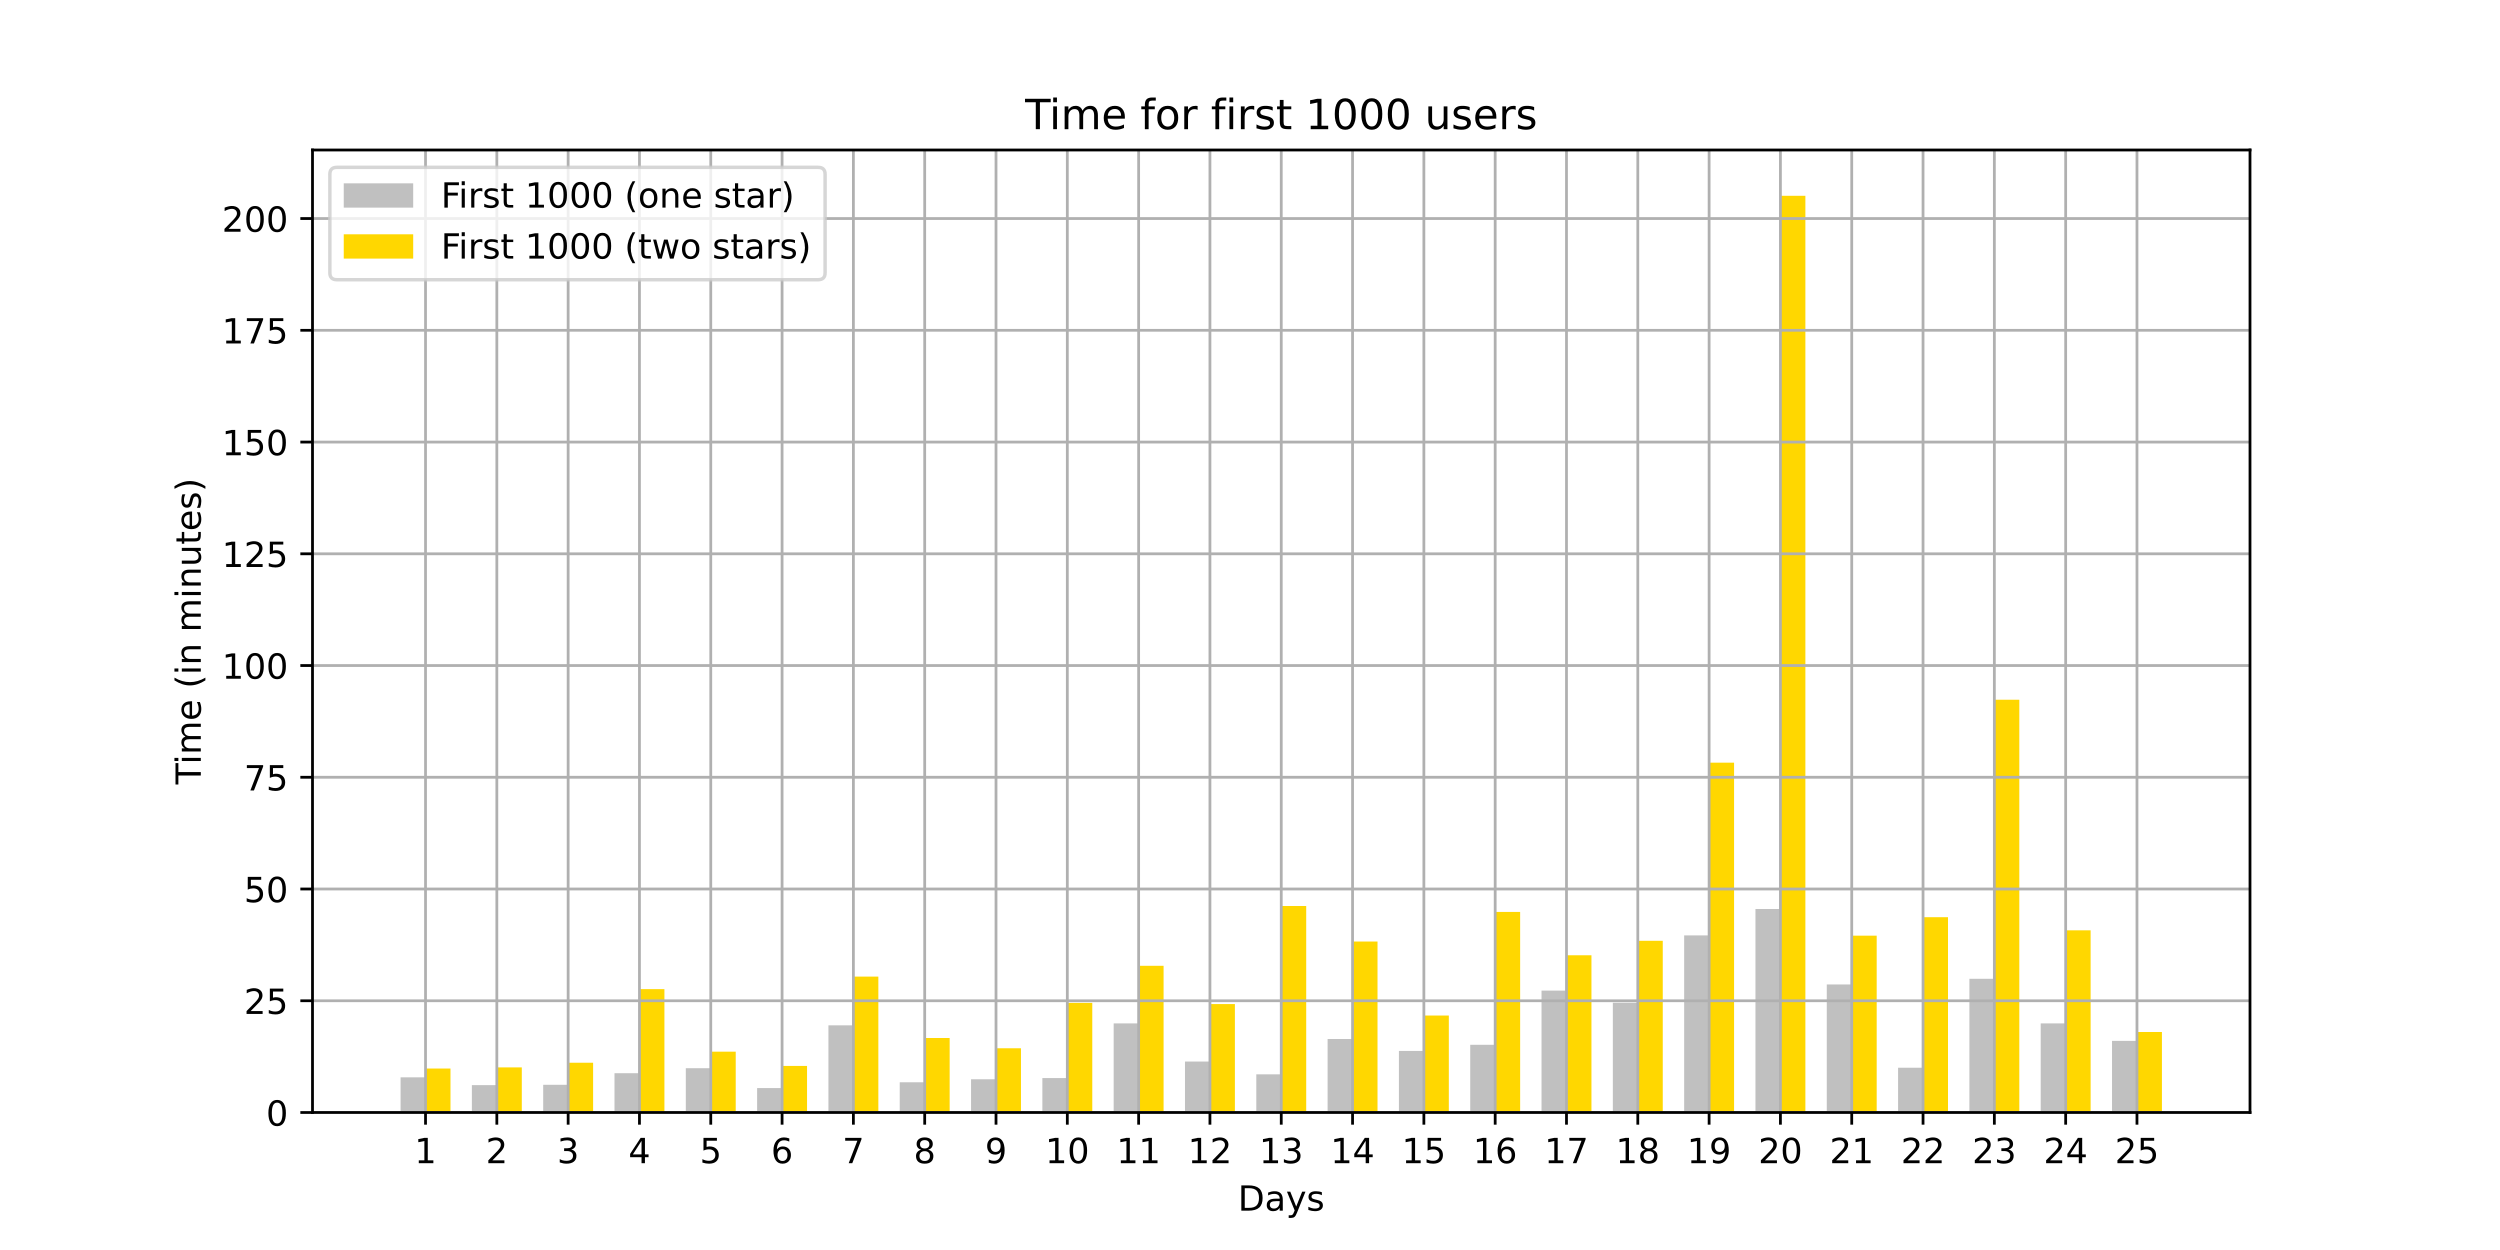<?xml version="1.0" encoding="utf-8" standalone="no"?>
<!DOCTYPE svg PUBLIC "-//W3C//DTD SVG 1.1//EN"
  "http://www.w3.org/Graphics/SVG/1.1/DTD/svg11.dtd">
<!-- Created with matplotlib (https://matplotlib.org/) -->
<svg height="360pt" version="1.1" viewBox="0 0 720 360" width="720pt" xmlns="http://www.w3.org/2000/svg" xmlns:xlink="http://www.w3.org/1999/xlink">
 <defs>
  <style type="text/css">*{stroke-linecap:butt;stroke-linejoin:round;}</style>
 </defs>
 <g id="figure_1">
  <g id="patch_1">
   <path d="M 0 360 
L 720 360 
L 720 0 
L 0 0 
z
" style="fill:#ffffff;"/>
  </g>
  <g id="axes_1">
   <g id="patch_2">
    <path d="M 90 320.4 
L 648 320.4 
L 648 43.2 
L 90 43.2 
z
" style="fill:#ffffff;"/>
   </g>
   <g id="patch_3">
    <path clip-path="url(#p4e5fe29454)" d="M 115.364 320.4 
L 122.552 320.4 
L 122.552 310.273 
L 115.364 310.273 
z
" style="fill:#c0c0c0;"/>
   </g>
   <g id="patch_4">
    <path clip-path="url(#p4e5fe29454)" d="M 135.901 320.4 
L 143.089 320.4 
L 143.089 312.526 
L 135.901 312.526 
z
" style="fill:#c0c0c0;"/>
   </g>
   <g id="patch_5">
    <path clip-path="url(#p4e5fe29454)" d="M 156.438 320.4 
L 163.626 320.4 
L 163.626 312.419 
L 156.438 312.419 
z
" style="fill:#c0c0c0;"/>
   </g>
   <g id="patch_6">
    <path clip-path="url(#p4e5fe29454)" d="M 176.976 320.4 
L 184.164 320.4 
L 184.164 309.072 
L 176.976 309.072 
z
" style="fill:#c0c0c0;"/>
   </g>
   <g id="patch_7">
    <path clip-path="url(#p4e5fe29454)" d="M 197.513 320.4 
L 204.701 320.4 
L 204.701 307.634 
L 197.513 307.634 
z
" style="fill:#c0c0c0;"/>
   </g>
   <g id="patch_8">
    <path clip-path="url(#p4e5fe29454)" d="M 218.05 320.4 
L 225.238 320.4 
L 225.238 313.363 
L 218.05 313.363 
z
" style="fill:#c0c0c0;"/>
   </g>
   <g id="patch_9">
    <path clip-path="url(#p4e5fe29454)" d="M 238.588 320.4 
L 245.776 320.4 
L 245.776 295.298 
L 238.588 295.298 
z
" style="fill:#c0c0c0;"/>
   </g>
   <g id="patch_10">
    <path clip-path="url(#p4e5fe29454)" d="M 259.125 320.4 
L 266.313 320.4 
L 266.313 311.689 
L 259.125 311.689 
z
" style="fill:#c0c0c0;"/>
   </g>
   <g id="patch_11">
    <path clip-path="url(#p4e5fe29454)" d="M 279.662 320.4 
L 286.851 320.4 
L 286.851 310.831 
L 279.662 310.831 
z
" style="fill:#c0c0c0;"/>
   </g>
   <g id="patch_12">
    <path clip-path="url(#p4e5fe29454)" d="M 300.2 320.4 
L 307.388 320.4 
L 307.388 310.488 
L 300.2 310.488 
z
" style="fill:#c0c0c0;"/>
   </g>
   <g id="patch_13">
    <path clip-path="url(#p4e5fe29454)" d="M 320.737 320.4 
L 327.925 320.4 
L 327.925 294.74 
L 320.737 294.74 
z
" style="fill:#c0c0c0;"/>
   </g>
   <g id="patch_14">
    <path clip-path="url(#p4e5fe29454)" d="M 341.275 320.4 
L 348.463 320.4 
L 348.463 305.725 
L 341.275 305.725 
z
" style="fill:#c0c0c0;"/>
   </g>
   <g id="patch_15">
    <path clip-path="url(#p4e5fe29454)" d="M 361.812 320.4 
L 369 320.4 
L 369 309.415 
L 361.812 309.415 
z
" style="fill:#c0c0c0;"/>
   </g>
   <g id="patch_16">
    <path clip-path="url(#p4e5fe29454)" d="M 382.349 320.4 
L 389.537 320.4 
L 389.537 299.224 
L 382.349 299.224 
z
" style="fill:#c0c0c0;"/>
   </g>
   <g id="patch_17">
    <path clip-path="url(#p4e5fe29454)" d="M 402.887 320.4 
L 410.075 320.4 
L 410.075 302.678 
L 402.887 302.678 
z
" style="fill:#c0c0c0;"/>
   </g>
   <g id="patch_18">
    <path clip-path="url(#p4e5fe29454)" d="M 423.424 320.4 
L 430.612 320.4 
L 430.612 300.898 
L 423.424 300.898 
z
" style="fill:#c0c0c0;"/>
   </g>
   <g id="patch_19">
    <path clip-path="url(#p4e5fe29454)" d="M 443.961 320.4 
L 451.149 320.4 
L 451.149 285.3 
L 443.961 285.3 
z
" style="fill:#c0c0c0;"/>
   </g>
   <g id="patch_20">
    <path clip-path="url(#p4e5fe29454)" d="M 464.499 320.4 
L 471.687 320.4 
L 471.687 288.797 
L 464.499 288.797 
z
" style="fill:#c0c0c0;"/>
   </g>
   <g id="patch_21">
    <path clip-path="url(#p4e5fe29454)" d="M 485.036 320.4 
L 492.224 320.4 
L 492.224 269.402 
L 485.036 269.402 
z
" style="fill:#c0c0c0;"/>
   </g>
   <g id="patch_22">
    <path clip-path="url(#p4e5fe29454)" d="M 505.573 320.4 
L 512.762 320.4 
L 512.762 261.786 
L 505.573 261.786 
z
" style="fill:#c0c0c0;"/>
   </g>
   <g id="patch_23">
    <path clip-path="url(#p4e5fe29454)" d="M 526.111 320.4 
L 533.299 320.4 
L 533.299 283.519 
L 526.111 283.519 
z
" style="fill:#c0c0c0;"/>
   </g>
   <g id="patch_24">
    <path clip-path="url(#p4e5fe29454)" d="M 546.648 320.4 
L 553.836 320.4 
L 553.836 307.506 
L 546.648 307.506 
z
" style="fill:#c0c0c0;"/>
   </g>
   <g id="patch_25">
    <path clip-path="url(#p4e5fe29454)" d="M 567.185 320.4 
L 574.374 320.4 
L 574.374 281.889 
L 567.185 281.889 
z
" style="fill:#c0c0c0;"/>
   </g>
   <g id="patch_26">
    <path clip-path="url(#p4e5fe29454)" d="M 587.723 320.4 
L 594.911 320.4 
L 594.911 294.74 
L 587.723 294.74 
z
" style="fill:#c0c0c0;"/>
   </g>
   <g id="patch_27">
    <path clip-path="url(#p4e5fe29454)" d="M 608.26 320.4 
L 615.448 320.4 
L 615.448 299.761 
L 608.26 299.761 
z
" style="fill:#c0c0c0;"/>
   </g>
   <g id="patch_28">
    <path clip-path="url(#p4e5fe29454)" d="M 122.552 320.4 
L 129.74 320.4 
L 129.74 307.742 
L 122.552 307.742 
z
" style="fill:#ffd700;"/>
   </g>
   <g id="patch_29">
    <path clip-path="url(#p4e5fe29454)" d="M 143.089 320.4 
L 150.277 320.4 
L 150.277 307.42 
L 143.089 307.42 
z
" style="fill:#ffd700;"/>
   </g>
   <g id="patch_30">
    <path clip-path="url(#p4e5fe29454)" d="M 163.626 320.4 
L 170.815 320.4 
L 170.815 306.068 
L 163.626 306.068 
z
" style="fill:#ffd700;"/>
   </g>
   <g id="patch_31">
    <path clip-path="url(#p4e5fe29454)" d="M 184.164 320.4 
L 191.352 320.4 
L 191.352 284.871 
L 184.164 284.871 
z
" style="fill:#ffd700;"/>
   </g>
   <g id="patch_32">
    <path clip-path="url(#p4e5fe29454)" d="M 204.701 320.4 
L 211.889 320.4 
L 211.889 302.872 
L 204.701 302.872 
z
" style="fill:#ffd700;"/>
   </g>
   <g id="patch_33">
    <path clip-path="url(#p4e5fe29454)" d="M 225.238 320.4 
L 232.427 320.4 
L 232.427 306.991 
L 225.238 306.991 
z
" style="fill:#ffd700;"/>
   </g>
   <g id="patch_34">
    <path clip-path="url(#p4e5fe29454)" d="M 245.776 320.4 
L 252.964 320.4 
L 252.964 281.267 
L 245.776 281.267 
z
" style="fill:#ffd700;"/>
   </g>
   <g id="patch_35">
    <path clip-path="url(#p4e5fe29454)" d="M 266.313 320.4 
L 273.501 320.4 
L 273.501 298.945 
L 266.313 298.945 
z
" style="fill:#ffd700;"/>
   </g>
   <g id="patch_36">
    <path clip-path="url(#p4e5fe29454)" d="M 286.851 320.4 
L 294.039 320.4 
L 294.039 301.906 
L 286.851 301.906 
z
" style="fill:#ffd700;"/>
   </g>
   <g id="patch_37">
    <path clip-path="url(#p4e5fe29454)" d="M 307.388 320.4 
L 314.576 320.4 
L 314.576 288.819 
L 307.388 288.819 
z
" style="fill:#ffd700;"/>
   </g>
   <g id="patch_38">
    <path clip-path="url(#p4e5fe29454)" d="M 327.925 320.4 
L 335.113 320.4 
L 335.113 278.156 
L 327.925 278.156 
z
" style="fill:#ffd700;"/>
   </g>
   <g id="patch_39">
    <path clip-path="url(#p4e5fe29454)" d="M 348.463 320.4 
L 355.651 320.4 
L 355.651 289.162 
L 348.463 289.162 
z
" style="fill:#ffd700;"/>
   </g>
   <g id="patch_40">
    <path clip-path="url(#p4e5fe29454)" d="M 369 320.4 
L 376.188 320.4 
L 376.188 260.928 
L 369 260.928 
z
" style="fill:#ffd700;"/>
   </g>
   <g id="patch_41">
    <path clip-path="url(#p4e5fe29454)" d="M 389.537 320.4 
L 396.725 320.4 
L 396.725 271.161 
L 389.537 271.161 
z
" style="fill:#ffd700;"/>
   </g>
   <g id="patch_42">
    <path clip-path="url(#p4e5fe29454)" d="M 410.075 320.4 
L 417.263 320.4 
L 417.263 292.466 
L 410.075 292.466 
z
" style="fill:#ffd700;"/>
   </g>
   <g id="patch_43">
    <path clip-path="url(#p4e5fe29454)" d="M 430.612 320.4 
L 437.8 320.4 
L 437.8 262.644 
L 430.612 262.644 
z
" style="fill:#ffd700;"/>
   </g>
   <g id="patch_44">
    <path clip-path="url(#p4e5fe29454)" d="M 451.149 320.4 
L 458.338 320.4 
L 458.338 275.109 
L 451.149 275.109 
z
" style="fill:#ffd700;"/>
   </g>
   <g id="patch_45">
    <path clip-path="url(#p4e5fe29454)" d="M 471.687 320.4 
L 478.875 320.4 
L 478.875 270.947 
L 471.687 270.947 
z
" style="fill:#ffd700;"/>
   </g>
   <g id="patch_46">
    <path clip-path="url(#p4e5fe29454)" d="M 492.224 320.4 
L 499.412 320.4 
L 499.412 219.649 
L 492.224 219.649 
z
" style="fill:#ffd700;"/>
   </g>
   <g id="patch_47">
    <path clip-path="url(#p4e5fe29454)" d="M 512.762 320.4 
L 519.95 320.4 
L 519.95 56.4 
L 512.762 56.4 
z
" style="fill:#ffd700;"/>
   </g>
   <g id="patch_48">
    <path clip-path="url(#p4e5fe29454)" d="M 533.299 320.4 
L 540.487 320.4 
L 540.487 269.467 
L 533.299 269.467 
z
" style="fill:#ffd700;"/>
   </g>
   <g id="patch_49">
    <path clip-path="url(#p4e5fe29454)" d="M 553.836 320.4 
L 561.024 320.4 
L 561.024 264.146 
L 553.836 264.146 
z
" style="fill:#ffd700;"/>
   </g>
   <g id="patch_50">
    <path clip-path="url(#p4e5fe29454)" d="M 574.374 320.4 
L 581.562 320.4 
L 581.562 201.52 
L 574.374 201.52 
z
" style="fill:#ffd700;"/>
   </g>
   <g id="patch_51">
    <path clip-path="url(#p4e5fe29454)" d="M 594.911 320.4 
L 602.099 320.4 
L 602.099 267.943 
L 594.911 267.943 
z
" style="fill:#ffd700;"/>
   </g>
   <g id="patch_52">
    <path clip-path="url(#p4e5fe29454)" d="M 615.448 320.4 
L 622.636 320.4 
L 622.636 297.207 
L 615.448 297.207 
z
" style="fill:#ffd700;"/>
   </g>
   <g id="matplotlib.axis_1">
    <g id="xtick_1">
     <g id="line2d_1">
      <path clip-path="url(#p4e5fe29454)" d="M 122.552 320.4 
L 122.552 43.2 
" style="fill:none;stroke:#b0b0b0;stroke-linecap:square;stroke-width:0.8;"/>
     </g>
     <g id="line2d_2">
      <defs>
       <path d="M 0 0 
L 0 3.5 
" id="m9052bf7163" style="stroke:#000000;stroke-width:0.8;"/>
      </defs>
      <g>
       <use style="stroke:#000000;stroke-width:0.8;" x="122.552" xlink:href="#m9052bf7163" y="320.4"/>
      </g>
     </g>
     <g id="text_1">
      <!-- 1 -->
      <g transform="translate(119.37 334.998)scale(0.1 -0.1)">
       <defs>
        <path d="M 12.406 8.297 
L 28.516 8.297 
L 28.516 63.922 
L 10.984 60.406 
L 10.984 69.391 
L 28.422 72.906 
L 38.281 72.906 
L 38.281 8.297 
L 54.391 8.297 
L 54.391 0 
L 12.406 0 
z
" id="DejaVuSans-49"/>
       </defs>
       <use xlink:href="#DejaVuSans-49"/>
      </g>
     </g>
    </g>
    <g id="xtick_2">
     <g id="line2d_3">
      <path clip-path="url(#p4e5fe29454)" d="M 143.089 320.4 
L 143.089 43.2 
" style="fill:none;stroke:#b0b0b0;stroke-linecap:square;stroke-width:0.8;"/>
     </g>
     <g id="line2d_4">
      <g>
       <use style="stroke:#000000;stroke-width:0.8;" x="143.089" xlink:href="#m9052bf7163" y="320.4"/>
      </g>
     </g>
     <g id="text_2">
      <!-- 2 -->
      <g transform="translate(139.908 334.998)scale(0.1 -0.1)">
       <defs>
        <path d="M 19.188 8.297 
L 53.609 8.297 
L 53.609 0 
L 7.328 0 
L 7.328 8.297 
Q 12.938 14.109 22.625 23.891 
Q 32.328 33.688 34.812 36.531 
Q 39.547 41.844 41.422 45.531 
Q 43.312 49.219 43.312 52.781 
Q 43.312 58.594 39.234 62.25 
Q 35.156 65.922 28.609 65.922 
Q 23.969 65.922 18.812 64.312 
Q 13.672 62.703 7.812 59.422 
L 7.812 69.391 
Q 13.766 71.781 18.938 73 
Q 24.125 74.219 28.422 74.219 
Q 39.75 74.219 46.484 68.547 
Q 53.219 62.891 53.219 53.422 
Q 53.219 48.922 51.531 44.891 
Q 49.859 40.875 45.406 35.406 
Q 44.188 33.984 37.641 27.219 
Q 31.109 20.453 19.188 8.297 
z
" id="DejaVuSans-50"/>
       </defs>
       <use xlink:href="#DejaVuSans-50"/>
      </g>
     </g>
    </g>
    <g id="xtick_3">
     <g id="line2d_5">
      <path clip-path="url(#p4e5fe29454)" d="M 163.626 320.4 
L 163.626 43.2 
" style="fill:none;stroke:#b0b0b0;stroke-linecap:square;stroke-width:0.8;"/>
     </g>
     <g id="line2d_6">
      <g>
       <use style="stroke:#000000;stroke-width:0.8;" x="163.626" xlink:href="#m9052bf7163" y="320.4"/>
      </g>
     </g>
     <g id="text_3">
      <!-- 3 -->
      <g transform="translate(160.445 334.998)scale(0.1 -0.1)">
       <defs>
        <path d="M 40.578 39.312 
Q 47.656 37.797 51.625 33 
Q 55.609 28.219 55.609 21.188 
Q 55.609 10.406 48.188 4.484 
Q 40.766 -1.422 27.094 -1.422 
Q 22.516 -1.422 17.656 -0.516 
Q 12.797 0.391 7.625 2.203 
L 7.625 11.719 
Q 11.719 9.328 16.594 8.109 
Q 21.484 6.891 26.812 6.891 
Q 36.078 6.891 40.938 10.547 
Q 45.797 14.203 45.797 21.188 
Q 45.797 27.641 41.281 31.266 
Q 36.766 34.906 28.719 34.906 
L 20.219 34.906 
L 20.219 43.016 
L 29.109 43.016 
Q 36.375 43.016 40.234 45.922 
Q 44.094 48.828 44.094 54.297 
Q 44.094 59.906 40.109 62.906 
Q 36.141 65.922 28.719 65.922 
Q 24.656 65.922 20.016 65.031 
Q 15.375 64.156 9.812 62.312 
L 9.812 71.094 
Q 15.438 72.656 20.344 73.438 
Q 25.25 74.219 29.594 74.219 
Q 40.828 74.219 47.359 69.109 
Q 53.906 64.016 53.906 55.328 
Q 53.906 49.266 50.438 45.094 
Q 46.969 40.922 40.578 39.312 
z
" id="DejaVuSans-51"/>
       </defs>
       <use xlink:href="#DejaVuSans-51"/>
      </g>
     </g>
    </g>
    <g id="xtick_4">
     <g id="line2d_7">
      <path clip-path="url(#p4e5fe29454)" d="M 184.164 320.4 
L 184.164 43.2 
" style="fill:none;stroke:#b0b0b0;stroke-linecap:square;stroke-width:0.8;"/>
     </g>
     <g id="line2d_8">
      <g>
       <use style="stroke:#000000;stroke-width:0.8;" x="184.164" xlink:href="#m9052bf7163" y="320.4"/>
      </g>
     </g>
     <g id="text_4">
      <!-- 4 -->
      <g transform="translate(180.983 334.998)scale(0.1 -0.1)">
       <defs>
        <path d="M 37.797 64.312 
L 12.891 25.391 
L 37.797 25.391 
z
M 35.203 72.906 
L 47.609 72.906 
L 47.609 25.391 
L 58.016 25.391 
L 58.016 17.188 
L 47.609 17.188 
L 47.609 0 
L 37.797 0 
L 37.797 17.188 
L 4.891 17.188 
L 4.891 26.703 
z
" id="DejaVuSans-52"/>
       </defs>
       <use xlink:href="#DejaVuSans-52"/>
      </g>
     </g>
    </g>
    <g id="xtick_5">
     <g id="line2d_9">
      <path clip-path="url(#p4e5fe29454)" d="M 204.701 320.4 
L 204.701 43.2 
" style="fill:none;stroke:#b0b0b0;stroke-linecap:square;stroke-width:0.8;"/>
     </g>
     <g id="line2d_10">
      <g>
       <use style="stroke:#000000;stroke-width:0.8;" x="204.701" xlink:href="#m9052bf7163" y="320.4"/>
      </g>
     </g>
     <g id="text_5">
      <!-- 5 -->
      <g transform="translate(201.52 334.998)scale(0.1 -0.1)">
       <defs>
        <path d="M 10.797 72.906 
L 49.516 72.906 
L 49.516 64.594 
L 19.828 64.594 
L 19.828 46.734 
Q 21.969 47.469 24.109 47.828 
Q 26.266 48.188 28.422 48.188 
Q 40.625 48.188 47.75 41.5 
Q 54.891 34.812 54.891 23.391 
Q 54.891 11.625 47.562 5.094 
Q 40.234 -1.422 26.906 -1.422 
Q 22.312 -1.422 17.547 -0.641 
Q 12.797 0.141 7.719 1.703 
L 7.719 11.625 
Q 12.109 9.234 16.797 8.062 
Q 21.484 6.891 26.703 6.891 
Q 35.156 6.891 40.078 11.328 
Q 45.016 15.766 45.016 23.391 
Q 45.016 31 40.078 35.438 
Q 35.156 39.891 26.703 39.891 
Q 22.75 39.891 18.812 39.016 
Q 14.891 38.141 10.797 36.281 
z
" id="DejaVuSans-53"/>
       </defs>
       <use xlink:href="#DejaVuSans-53"/>
      </g>
     </g>
    </g>
    <g id="xtick_6">
     <g id="line2d_11">
      <path clip-path="url(#p4e5fe29454)" d="M 225.238 320.4 
L 225.238 43.2 
" style="fill:none;stroke:#b0b0b0;stroke-linecap:square;stroke-width:0.8;"/>
     </g>
     <g id="line2d_12">
      <g>
       <use style="stroke:#000000;stroke-width:0.8;" x="225.238" xlink:href="#m9052bf7163" y="320.4"/>
      </g>
     </g>
     <g id="text_6">
      <!-- 6 -->
      <g transform="translate(222.057 334.998)scale(0.1 -0.1)">
       <defs>
        <path d="M 33.016 40.375 
Q 26.375 40.375 22.484 35.828 
Q 18.609 31.297 18.609 23.391 
Q 18.609 15.531 22.484 10.953 
Q 26.375 6.391 33.016 6.391 
Q 39.656 6.391 43.531 10.953 
Q 47.406 15.531 47.406 23.391 
Q 47.406 31.297 43.531 35.828 
Q 39.656 40.375 33.016 40.375 
z
M 52.594 71.297 
L 52.594 62.312 
Q 48.875 64.062 45.094 64.984 
Q 41.312 65.922 37.594 65.922 
Q 27.828 65.922 22.672 59.328 
Q 17.531 52.734 16.797 39.406 
Q 19.672 43.656 24.016 45.922 
Q 28.375 48.188 33.594 48.188 
Q 44.578 48.188 50.953 41.516 
Q 57.328 34.859 57.328 23.391 
Q 57.328 12.156 50.688 5.359 
Q 44.047 -1.422 33.016 -1.422 
Q 20.359 -1.422 13.672 8.266 
Q 6.984 17.969 6.984 36.375 
Q 6.984 53.656 15.188 63.938 
Q 23.391 74.219 37.203 74.219 
Q 40.922 74.219 44.703 73.484 
Q 48.484 72.75 52.594 71.297 
z
" id="DejaVuSans-54"/>
       </defs>
       <use xlink:href="#DejaVuSans-54"/>
      </g>
     </g>
    </g>
    <g id="xtick_7">
     <g id="line2d_13">
      <path clip-path="url(#p4e5fe29454)" d="M 245.776 320.4 
L 245.776 43.2 
" style="fill:none;stroke:#b0b0b0;stroke-linecap:square;stroke-width:0.8;"/>
     </g>
     <g id="line2d_14">
      <g>
       <use style="stroke:#000000;stroke-width:0.8;" x="245.776" xlink:href="#m9052bf7163" y="320.4"/>
      </g>
     </g>
     <g id="text_7">
      <!-- 7 -->
      <g transform="translate(242.595 334.998)scale(0.1 -0.1)">
       <defs>
        <path d="M 8.203 72.906 
L 55.078 72.906 
L 55.078 68.703 
L 28.609 0 
L 18.312 0 
L 43.219 64.594 
L 8.203 64.594 
z
" id="DejaVuSans-55"/>
       </defs>
       <use xlink:href="#DejaVuSans-55"/>
      </g>
     </g>
    </g>
    <g id="xtick_8">
     <g id="line2d_15">
      <path clip-path="url(#p4e5fe29454)" d="M 266.313 320.4 
L 266.313 43.2 
" style="fill:none;stroke:#b0b0b0;stroke-linecap:square;stroke-width:0.8;"/>
     </g>
     <g id="line2d_16">
      <g>
       <use style="stroke:#000000;stroke-width:0.8;" x="266.313" xlink:href="#m9052bf7163" y="320.4"/>
      </g>
     </g>
     <g id="text_8">
      <!-- 8 -->
      <g transform="translate(263.132 334.998)scale(0.1 -0.1)">
       <defs>
        <path d="M 31.781 34.625 
Q 24.75 34.625 20.719 30.859 
Q 16.703 27.094 16.703 20.516 
Q 16.703 13.922 20.719 10.156 
Q 24.75 6.391 31.781 6.391 
Q 38.812 6.391 42.859 10.172 
Q 46.922 13.969 46.922 20.516 
Q 46.922 27.094 42.891 30.859 
Q 38.875 34.625 31.781 34.625 
z
M 21.922 38.812 
Q 15.578 40.375 12.031 44.719 
Q 8.5 49.078 8.5 55.328 
Q 8.5 64.062 14.719 69.141 
Q 20.953 74.219 31.781 74.219 
Q 42.672 74.219 48.875 69.141 
Q 55.078 64.062 55.078 55.328 
Q 55.078 49.078 51.531 44.719 
Q 48 40.375 41.703 38.812 
Q 48.828 37.156 52.797 32.312 
Q 56.781 27.484 56.781 20.516 
Q 56.781 9.906 50.312 4.234 
Q 43.844 -1.422 31.781 -1.422 
Q 19.734 -1.422 13.25 4.234 
Q 6.781 9.906 6.781 20.516 
Q 6.781 27.484 10.781 32.312 
Q 14.797 37.156 21.922 38.812 
z
M 18.312 54.391 
Q 18.312 48.734 21.844 45.562 
Q 25.391 42.391 31.781 42.391 
Q 38.141 42.391 41.719 45.562 
Q 45.312 48.734 45.312 54.391 
Q 45.312 60.062 41.719 63.234 
Q 38.141 66.406 31.781 66.406 
Q 25.391 66.406 21.844 63.234 
Q 18.312 60.062 18.312 54.391 
z
" id="DejaVuSans-56"/>
       </defs>
       <use xlink:href="#DejaVuSans-56"/>
      </g>
     </g>
    </g>
    <g id="xtick_9">
     <g id="line2d_17">
      <path clip-path="url(#p4e5fe29454)" d="M 286.851 320.4 
L 286.851 43.2 
" style="fill:none;stroke:#b0b0b0;stroke-linecap:square;stroke-width:0.8;"/>
     </g>
     <g id="line2d_18">
      <g>
       <use style="stroke:#000000;stroke-width:0.8;" x="286.851" xlink:href="#m9052bf7163" y="320.4"/>
      </g>
     </g>
     <g id="text_9">
      <!-- 9 -->
      <g transform="translate(283.669 334.998)scale(0.1 -0.1)">
       <defs>
        <path d="M 10.984 1.516 
L 10.984 10.5 
Q 14.703 8.734 18.5 7.812 
Q 22.312 6.891 25.984 6.891 
Q 35.75 6.891 40.891 13.453 
Q 46.047 20.016 46.781 33.406 
Q 43.953 29.203 39.594 26.953 
Q 35.25 24.703 29.984 24.703 
Q 19.047 24.703 12.672 31.312 
Q 6.297 37.938 6.297 49.422 
Q 6.297 60.641 12.938 67.422 
Q 19.578 74.219 30.609 74.219 
Q 43.266 74.219 49.922 64.516 
Q 56.594 54.828 56.594 36.375 
Q 56.594 19.141 48.406 8.859 
Q 40.234 -1.422 26.422 -1.422 
Q 22.703 -1.422 18.891 -0.688 
Q 15.094 0.047 10.984 1.516 
z
M 30.609 32.422 
Q 37.25 32.422 41.125 36.953 
Q 45.016 41.5 45.016 49.422 
Q 45.016 57.281 41.125 61.844 
Q 37.25 66.406 30.609 66.406 
Q 23.969 66.406 20.094 61.844 
Q 16.219 57.281 16.219 49.422 
Q 16.219 41.5 20.094 36.953 
Q 23.969 32.422 30.609 32.422 
z
" id="DejaVuSans-57"/>
       </defs>
       <use xlink:href="#DejaVuSans-57"/>
      </g>
     </g>
    </g>
    <g id="xtick_10">
     <g id="line2d_19">
      <path clip-path="url(#p4e5fe29454)" d="M 307.388 320.4 
L 307.388 43.2 
" style="fill:none;stroke:#b0b0b0;stroke-linecap:square;stroke-width:0.8;"/>
     </g>
     <g id="line2d_20">
      <g>
       <use style="stroke:#000000;stroke-width:0.8;" x="307.388" xlink:href="#m9052bf7163" y="320.4"/>
      </g>
     </g>
     <g id="text_10">
      <!-- 10 -->
      <g transform="translate(301.025 334.998)scale(0.1 -0.1)">
       <defs>
        <path d="M 31.781 66.406 
Q 24.172 66.406 20.328 58.906 
Q 16.5 51.422 16.5 36.375 
Q 16.5 21.391 20.328 13.891 
Q 24.172 6.391 31.781 6.391 
Q 39.453 6.391 43.281 13.891 
Q 47.125 21.391 47.125 36.375 
Q 47.125 51.422 43.281 58.906 
Q 39.453 66.406 31.781 66.406 
z
M 31.781 74.219 
Q 44.047 74.219 50.516 64.516 
Q 56.984 54.828 56.984 36.375 
Q 56.984 17.969 50.516 8.266 
Q 44.047 -1.422 31.781 -1.422 
Q 19.531 -1.422 13.062 8.266 
Q 6.594 17.969 6.594 36.375 
Q 6.594 54.828 13.062 64.516 
Q 19.531 74.219 31.781 74.219 
z
" id="DejaVuSans-48"/>
       </defs>
       <use xlink:href="#DejaVuSans-49"/>
       <use x="63.623" xlink:href="#DejaVuSans-48"/>
      </g>
     </g>
    </g>
    <g id="xtick_11">
     <g id="line2d_21">
      <path clip-path="url(#p4e5fe29454)" d="M 327.925 320.4 
L 327.925 43.2 
" style="fill:none;stroke:#b0b0b0;stroke-linecap:square;stroke-width:0.8;"/>
     </g>
     <g id="line2d_22">
      <g>
       <use style="stroke:#000000;stroke-width:0.8;" x="327.925" xlink:href="#m9052bf7163" y="320.4"/>
      </g>
     </g>
     <g id="text_11">
      <!-- 11 -->
      <g transform="translate(321.563 334.998)scale(0.1 -0.1)">
       <use xlink:href="#DejaVuSans-49"/>
       <use x="63.623" xlink:href="#DejaVuSans-49"/>
      </g>
     </g>
    </g>
    <g id="xtick_12">
     <g id="line2d_23">
      <path clip-path="url(#p4e5fe29454)" d="M 348.463 320.4 
L 348.463 43.2 
" style="fill:none;stroke:#b0b0b0;stroke-linecap:square;stroke-width:0.8;"/>
     </g>
     <g id="line2d_24">
      <g>
       <use style="stroke:#000000;stroke-width:0.8;" x="348.463" xlink:href="#m9052bf7163" y="320.4"/>
      </g>
     </g>
     <g id="text_12">
      <!-- 12 -->
      <g transform="translate(342.1 334.998)scale(0.1 -0.1)">
       <use xlink:href="#DejaVuSans-49"/>
       <use x="63.623" xlink:href="#DejaVuSans-50"/>
      </g>
     </g>
    </g>
    <g id="xtick_13">
     <g id="line2d_25">
      <path clip-path="url(#p4e5fe29454)" d="M 369 320.4 
L 369 43.2 
" style="fill:none;stroke:#b0b0b0;stroke-linecap:square;stroke-width:0.8;"/>
     </g>
     <g id="line2d_26">
      <g>
       <use style="stroke:#000000;stroke-width:0.8;" x="369" xlink:href="#m9052bf7163" y="320.4"/>
      </g>
     </g>
     <g id="text_13">
      <!-- 13 -->
      <g transform="translate(362.637 334.998)scale(0.1 -0.1)">
       <use xlink:href="#DejaVuSans-49"/>
       <use x="63.623" xlink:href="#DejaVuSans-51"/>
      </g>
     </g>
    </g>
    <g id="xtick_14">
     <g id="line2d_27">
      <path clip-path="url(#p4e5fe29454)" d="M 389.537 320.4 
L 389.537 43.2 
" style="fill:none;stroke:#b0b0b0;stroke-linecap:square;stroke-width:0.8;"/>
     </g>
     <g id="line2d_28">
      <g>
       <use style="stroke:#000000;stroke-width:0.8;" x="389.537" xlink:href="#m9052bf7163" y="320.4"/>
      </g>
     </g>
     <g id="text_14">
      <!-- 14 -->
      <g transform="translate(383.175 334.998)scale(0.1 -0.1)">
       <use xlink:href="#DejaVuSans-49"/>
       <use x="63.623" xlink:href="#DejaVuSans-52"/>
      </g>
     </g>
    </g>
    <g id="xtick_15">
     <g id="line2d_29">
      <path clip-path="url(#p4e5fe29454)" d="M 410.075 320.4 
L 410.075 43.2 
" style="fill:none;stroke:#b0b0b0;stroke-linecap:square;stroke-width:0.8;"/>
     </g>
     <g id="line2d_30">
      <g>
       <use style="stroke:#000000;stroke-width:0.8;" x="410.075" xlink:href="#m9052bf7163" y="320.4"/>
      </g>
     </g>
     <g id="text_15">
      <!-- 15 -->
      <g transform="translate(403.712 334.998)scale(0.1 -0.1)">
       <use xlink:href="#DejaVuSans-49"/>
       <use x="63.623" xlink:href="#DejaVuSans-53"/>
      </g>
     </g>
    </g>
    <g id="xtick_16">
     <g id="line2d_31">
      <path clip-path="url(#p4e5fe29454)" d="M 430.612 320.4 
L 430.612 43.2 
" style="fill:none;stroke:#b0b0b0;stroke-linecap:square;stroke-width:0.8;"/>
     </g>
     <g id="line2d_32">
      <g>
       <use style="stroke:#000000;stroke-width:0.8;" x="430.612" xlink:href="#m9052bf7163" y="320.4"/>
      </g>
     </g>
     <g id="text_16">
      <!-- 16 -->
      <g transform="translate(424.25 334.998)scale(0.1 -0.1)">
       <use xlink:href="#DejaVuSans-49"/>
       <use x="63.623" xlink:href="#DejaVuSans-54"/>
      </g>
     </g>
    </g>
    <g id="xtick_17">
     <g id="line2d_33">
      <path clip-path="url(#p4e5fe29454)" d="M 451.149 320.4 
L 451.149 43.2 
" style="fill:none;stroke:#b0b0b0;stroke-linecap:square;stroke-width:0.8;"/>
     </g>
     <g id="line2d_34">
      <g>
       <use style="stroke:#000000;stroke-width:0.8;" x="451.149" xlink:href="#m9052bf7163" y="320.4"/>
      </g>
     </g>
     <g id="text_17">
      <!-- 17 -->
      <g transform="translate(444.787 334.998)scale(0.1 -0.1)">
       <use xlink:href="#DejaVuSans-49"/>
       <use x="63.623" xlink:href="#DejaVuSans-55"/>
      </g>
     </g>
    </g>
    <g id="xtick_18">
     <g id="line2d_35">
      <path clip-path="url(#p4e5fe29454)" d="M 471.687 320.4 
L 471.687 43.2 
" style="fill:none;stroke:#b0b0b0;stroke-linecap:square;stroke-width:0.8;"/>
     </g>
     <g id="line2d_36">
      <g>
       <use style="stroke:#000000;stroke-width:0.8;" x="471.687" xlink:href="#m9052bf7163" y="320.4"/>
      </g>
     </g>
     <g id="text_18">
      <!-- 18 -->
      <g transform="translate(465.324 334.998)scale(0.1 -0.1)">
       <use xlink:href="#DejaVuSans-49"/>
       <use x="63.623" xlink:href="#DejaVuSans-56"/>
      </g>
     </g>
    </g>
    <g id="xtick_19">
     <g id="line2d_37">
      <path clip-path="url(#p4e5fe29454)" d="M 492.224 320.4 
L 492.224 43.2 
" style="fill:none;stroke:#b0b0b0;stroke-linecap:square;stroke-width:0.8;"/>
     </g>
     <g id="line2d_38">
      <g>
       <use style="stroke:#000000;stroke-width:0.8;" x="492.224" xlink:href="#m9052bf7163" y="320.4"/>
      </g>
     </g>
     <g id="text_19">
      <!-- 19 -->
      <g transform="translate(485.862 334.998)scale(0.1 -0.1)">
       <use xlink:href="#DejaVuSans-49"/>
       <use x="63.623" xlink:href="#DejaVuSans-57"/>
      </g>
     </g>
    </g>
    <g id="xtick_20">
     <g id="line2d_39">
      <path clip-path="url(#p4e5fe29454)" d="M 512.762 320.4 
L 512.762 43.2 
" style="fill:none;stroke:#b0b0b0;stroke-linecap:square;stroke-width:0.8;"/>
     </g>
     <g id="line2d_40">
      <g>
       <use style="stroke:#000000;stroke-width:0.8;" x="512.762" xlink:href="#m9052bf7163" y="320.4"/>
      </g>
     </g>
     <g id="text_20">
      <!-- 20 -->
      <g transform="translate(506.399 334.998)scale(0.1 -0.1)">
       <use xlink:href="#DejaVuSans-50"/>
       <use x="63.623" xlink:href="#DejaVuSans-48"/>
      </g>
     </g>
    </g>
    <g id="xtick_21">
     <g id="line2d_41">
      <path clip-path="url(#p4e5fe29454)" d="M 533.299 320.4 
L 533.299 43.2 
" style="fill:none;stroke:#b0b0b0;stroke-linecap:square;stroke-width:0.8;"/>
     </g>
     <g id="line2d_42">
      <g>
       <use style="stroke:#000000;stroke-width:0.8;" x="533.299" xlink:href="#m9052bf7163" y="320.4"/>
      </g>
     </g>
     <g id="text_21">
      <!-- 21 -->
      <g transform="translate(526.936 334.998)scale(0.1 -0.1)">
       <use xlink:href="#DejaVuSans-50"/>
       <use x="63.623" xlink:href="#DejaVuSans-49"/>
      </g>
     </g>
    </g>
    <g id="xtick_22">
     <g id="line2d_43">
      <path clip-path="url(#p4e5fe29454)" d="M 553.836 320.4 
L 553.836 43.2 
" style="fill:none;stroke:#b0b0b0;stroke-linecap:square;stroke-width:0.8;"/>
     </g>
     <g id="line2d_44">
      <g>
       <use style="stroke:#000000;stroke-width:0.8;" x="553.836" xlink:href="#m9052bf7163" y="320.4"/>
      </g>
     </g>
     <g id="text_22">
      <!-- 22 -->
      <g transform="translate(547.474 334.998)scale(0.1 -0.1)">
       <use xlink:href="#DejaVuSans-50"/>
       <use x="63.623" xlink:href="#DejaVuSans-50"/>
      </g>
     </g>
    </g>
    <g id="xtick_23">
     <g id="line2d_45">
      <path clip-path="url(#p4e5fe29454)" d="M 574.374 320.4 
L 574.374 43.2 
" style="fill:none;stroke:#b0b0b0;stroke-linecap:square;stroke-width:0.8;"/>
     </g>
     <g id="line2d_46">
      <g>
       <use style="stroke:#000000;stroke-width:0.8;" x="574.374" xlink:href="#m9052bf7163" y="320.4"/>
      </g>
     </g>
     <g id="text_23">
      <!-- 23 -->
      <g transform="translate(568.011 334.998)scale(0.1 -0.1)">
       <use xlink:href="#DejaVuSans-50"/>
       <use x="63.623" xlink:href="#DejaVuSans-51"/>
      </g>
     </g>
    </g>
    <g id="xtick_24">
     <g id="line2d_47">
      <path clip-path="url(#p4e5fe29454)" d="M 594.911 320.4 
L 594.911 43.2 
" style="fill:none;stroke:#b0b0b0;stroke-linecap:square;stroke-width:0.8;"/>
     </g>
     <g id="line2d_48">
      <g>
       <use style="stroke:#000000;stroke-width:0.8;" x="594.911" xlink:href="#m9052bf7163" y="320.4"/>
      </g>
     </g>
     <g id="text_24">
      <!-- 24 -->
      <g transform="translate(588.548 334.998)scale(0.1 -0.1)">
       <use xlink:href="#DejaVuSans-50"/>
       <use x="63.623" xlink:href="#DejaVuSans-52"/>
      </g>
     </g>
    </g>
    <g id="xtick_25">
     <g id="line2d_49">
      <path clip-path="url(#p4e5fe29454)" d="M 615.448 320.4 
L 615.448 43.2 
" style="fill:none;stroke:#b0b0b0;stroke-linecap:square;stroke-width:0.8;"/>
     </g>
     <g id="line2d_50">
      <g>
       <use style="stroke:#000000;stroke-width:0.8;" x="615.448" xlink:href="#m9052bf7163" y="320.4"/>
      </g>
     </g>
     <g id="text_25">
      <!-- 25 -->
      <g transform="translate(609.086 334.998)scale(0.1 -0.1)">
       <use xlink:href="#DejaVuSans-50"/>
       <use x="63.623" xlink:href="#DejaVuSans-53"/>
      </g>
     </g>
    </g>
    <g id="text_26">
     <!-- Days -->
     <g transform="translate(356.522 348.677)scale(0.1 -0.1)">
      <defs>
       <path d="M 19.672 64.797 
L 19.672 8.109 
L 31.594 8.109 
Q 46.688 8.109 53.688 14.938 
Q 60.688 21.781 60.688 36.531 
Q 60.688 51.172 53.688 57.984 
Q 46.688 64.797 31.594 64.797 
z
M 9.812 72.906 
L 30.078 72.906 
Q 51.266 72.906 61.172 64.094 
Q 71.094 55.281 71.094 36.531 
Q 71.094 17.672 61.125 8.828 
Q 51.172 0 30.078 0 
L 9.812 0 
z
" id="DejaVuSans-68"/>
       <path d="M 34.281 27.484 
Q 23.391 27.484 19.188 25 
Q 14.984 22.516 14.984 16.5 
Q 14.984 11.719 18.141 8.906 
Q 21.297 6.109 26.703 6.109 
Q 34.188 6.109 38.703 11.406 
Q 43.219 16.703 43.219 25.484 
L 43.219 27.484 
z
M 52.203 31.203 
L 52.203 0 
L 43.219 0 
L 43.219 8.297 
Q 40.141 3.328 35.547 0.953 
Q 30.953 -1.422 24.312 -1.422 
Q 15.922 -1.422 10.953 3.297 
Q 6 8.016 6 15.922 
Q 6 25.141 12.172 29.828 
Q 18.359 34.516 30.609 34.516 
L 43.219 34.516 
L 43.219 35.406 
Q 43.219 41.609 39.141 45 
Q 35.062 48.391 27.688 48.391 
Q 23 48.391 18.547 47.266 
Q 14.109 46.141 10.016 43.891 
L 10.016 52.203 
Q 14.938 54.109 19.578 55.047 
Q 24.219 56 28.609 56 
Q 40.484 56 46.344 49.844 
Q 52.203 43.703 52.203 31.203 
z
" id="DejaVuSans-97"/>
       <path d="M 32.172 -5.078 
Q 28.375 -14.844 24.75 -17.812 
Q 21.141 -20.797 15.094 -20.797 
L 7.906 -20.797 
L 7.906 -13.281 
L 13.188 -13.281 
Q 16.891 -13.281 18.938 -11.516 
Q 21 -9.766 23.484 -3.219 
L 25.094 0.875 
L 2.984 54.688 
L 12.5 54.688 
L 29.594 11.922 
L 46.688 54.688 
L 56.203 54.688 
z
" id="DejaVuSans-121"/>
       <path d="M 44.281 53.078 
L 44.281 44.578 
Q 40.484 46.531 36.375 47.5 
Q 32.281 48.484 27.875 48.484 
Q 21.188 48.484 17.844 46.438 
Q 14.5 44.391 14.5 40.281 
Q 14.5 37.156 16.891 35.375 
Q 19.281 33.594 26.516 31.984 
L 29.594 31.297 
Q 39.156 29.25 43.188 25.516 
Q 47.219 21.781 47.219 15.094 
Q 47.219 7.469 41.188 3.016 
Q 35.156 -1.422 24.609 -1.422 
Q 20.219 -1.422 15.453 -0.562 
Q 10.688 0.297 5.422 2 
L 5.422 11.281 
Q 10.406 8.688 15.234 7.391 
Q 20.062 6.109 24.812 6.109 
Q 31.156 6.109 34.562 8.281 
Q 37.984 10.453 37.984 14.406 
Q 37.984 18.062 35.516 20.016 
Q 33.062 21.969 24.703 23.781 
L 21.578 24.516 
Q 13.234 26.266 9.516 29.906 
Q 5.812 33.547 5.812 39.891 
Q 5.812 47.609 11.281 51.797 
Q 16.75 56 26.812 56 
Q 31.781 56 36.172 55.266 
Q 40.578 54.547 44.281 53.078 
z
" id="DejaVuSans-115"/>
      </defs>
      <use xlink:href="#DejaVuSans-68"/>
      <use x="77.002" xlink:href="#DejaVuSans-97"/>
      <use x="138.281" xlink:href="#DejaVuSans-121"/>
      <use x="197.461" xlink:href="#DejaVuSans-115"/>
     </g>
    </g>
   </g>
   <g id="matplotlib.axis_2">
    <g id="ytick_1">
     <g id="line2d_51">
      <path clip-path="url(#p4e5fe29454)" d="M 90 320.4 
L 648 320.4 
" style="fill:none;stroke:#b0b0b0;stroke-linecap:square;stroke-width:0.8;"/>
     </g>
     <g id="line2d_52">
      <defs>
       <path d="M 0 0 
L -3.5 0 
" id="mcedf7bbb59" style="stroke:#000000;stroke-width:0.8;"/>
      </defs>
      <g>
       <use style="stroke:#000000;stroke-width:0.8;" x="90" xlink:href="#mcedf7bbb59" y="320.4"/>
      </g>
     </g>
     <g id="text_27">
      <!-- 0 -->
      <g transform="translate(76.638 324.199)scale(0.1 -0.1)">
       <use xlink:href="#DejaVuSans-48"/>
      </g>
     </g>
    </g>
    <g id="ytick_2">
     <g id="line2d_53">
      <path clip-path="url(#p4e5fe29454)" d="M 90 288.218 
L 648 288.218 
" style="fill:none;stroke:#b0b0b0;stroke-linecap:square;stroke-width:0.8;"/>
     </g>
     <g id="line2d_54">
      <g>
       <use style="stroke:#000000;stroke-width:0.8;" x="90" xlink:href="#mcedf7bbb59" y="288.218"/>
      </g>
     </g>
     <g id="text_28">
      <!-- 25 -->
      <g transform="translate(70.275 292.017)scale(0.1 -0.1)">
       <use xlink:href="#DejaVuSans-50"/>
       <use x="63.623" xlink:href="#DejaVuSans-53"/>
      </g>
     </g>
    </g>
    <g id="ytick_3">
     <g id="line2d_55">
      <path clip-path="url(#p4e5fe29454)" d="M 90 256.036 
L 648 256.036 
" style="fill:none;stroke:#b0b0b0;stroke-linecap:square;stroke-width:0.8;"/>
     </g>
     <g id="line2d_56">
      <g>
       <use style="stroke:#000000;stroke-width:0.8;" x="90" xlink:href="#mcedf7bbb59" y="256.036"/>
      </g>
     </g>
     <g id="text_29">
      <!-- 50 -->
      <g transform="translate(70.275 259.835)scale(0.1 -0.1)">
       <use xlink:href="#DejaVuSans-53"/>
       <use x="63.623" xlink:href="#DejaVuSans-48"/>
      </g>
     </g>
    </g>
    <g id="ytick_4">
     <g id="line2d_57">
      <path clip-path="url(#p4e5fe29454)" d="M 90 223.854 
L 648 223.854 
" style="fill:none;stroke:#b0b0b0;stroke-linecap:square;stroke-width:0.8;"/>
     </g>
     <g id="line2d_58">
      <g>
       <use style="stroke:#000000;stroke-width:0.8;" x="90" xlink:href="#mcedf7bbb59" y="223.854"/>
      </g>
     </g>
     <g id="text_30">
      <!-- 75 -->
      <g transform="translate(70.275 227.653)scale(0.1 -0.1)">
       <use xlink:href="#DejaVuSans-55"/>
       <use x="63.623" xlink:href="#DejaVuSans-53"/>
      </g>
     </g>
    </g>
    <g id="ytick_5">
     <g id="line2d_59">
      <path clip-path="url(#p4e5fe29454)" d="M 90 191.672 
L 648 191.672 
" style="fill:none;stroke:#b0b0b0;stroke-linecap:square;stroke-width:0.8;"/>
     </g>
     <g id="line2d_60">
      <g>
       <use style="stroke:#000000;stroke-width:0.8;" x="90" xlink:href="#mcedf7bbb59" y="191.672"/>
      </g>
     </g>
     <g id="text_31">
      <!-- 100 -->
      <g transform="translate(63.913 195.471)scale(0.1 -0.1)">
       <use xlink:href="#DejaVuSans-49"/>
       <use x="63.623" xlink:href="#DejaVuSans-48"/>
       <use x="127.246" xlink:href="#DejaVuSans-48"/>
      </g>
     </g>
    </g>
    <g id="ytick_6">
     <g id="line2d_61">
      <path clip-path="url(#p4e5fe29454)" d="M 90 159.49 
L 648 159.49 
" style="fill:none;stroke:#b0b0b0;stroke-linecap:square;stroke-width:0.8;"/>
     </g>
     <g id="line2d_62">
      <g>
       <use style="stroke:#000000;stroke-width:0.8;" x="90" xlink:href="#mcedf7bbb59" y="159.49"/>
      </g>
     </g>
     <g id="text_32">
      <!-- 125 -->
      <g transform="translate(63.913 163.289)scale(0.1 -0.1)">
       <use xlink:href="#DejaVuSans-49"/>
       <use x="63.623" xlink:href="#DejaVuSans-50"/>
       <use x="127.246" xlink:href="#DejaVuSans-53"/>
      </g>
     </g>
    </g>
    <g id="ytick_7">
     <g id="line2d_63">
      <path clip-path="url(#p4e5fe29454)" d="M 90 127.308 
L 648 127.308 
" style="fill:none;stroke:#b0b0b0;stroke-linecap:square;stroke-width:0.8;"/>
     </g>
     <g id="line2d_64">
      <g>
       <use style="stroke:#000000;stroke-width:0.8;" x="90" xlink:href="#mcedf7bbb59" y="127.308"/>
      </g>
     </g>
     <g id="text_33">
      <!-- 150 -->
      <g transform="translate(63.913 131.107)scale(0.1 -0.1)">
       <use xlink:href="#DejaVuSans-49"/>
       <use x="63.623" xlink:href="#DejaVuSans-53"/>
       <use x="127.246" xlink:href="#DejaVuSans-48"/>
      </g>
     </g>
    </g>
    <g id="ytick_8">
     <g id="line2d_65">
      <path clip-path="url(#p4e5fe29454)" d="M 90 95.126 
L 648 95.126 
" style="fill:none;stroke:#b0b0b0;stroke-linecap:square;stroke-width:0.8;"/>
     </g>
     <g id="line2d_66">
      <g>
       <use style="stroke:#000000;stroke-width:0.8;" x="90" xlink:href="#mcedf7bbb59" y="95.126"/>
      </g>
     </g>
     <g id="text_34">
      <!-- 175 -->
      <g transform="translate(63.913 98.925)scale(0.1 -0.1)">
       <use xlink:href="#DejaVuSans-49"/>
       <use x="63.623" xlink:href="#DejaVuSans-55"/>
       <use x="127.246" xlink:href="#DejaVuSans-53"/>
      </g>
     </g>
    </g>
    <g id="ytick_9">
     <g id="line2d_67">
      <path clip-path="url(#p4e5fe29454)" d="M 90 62.944 
L 648 62.944 
" style="fill:none;stroke:#b0b0b0;stroke-linecap:square;stroke-width:0.8;"/>
     </g>
     <g id="line2d_68">
      <g>
       <use style="stroke:#000000;stroke-width:0.8;" x="90" xlink:href="#mcedf7bbb59" y="62.944"/>
      </g>
     </g>
     <g id="text_35">
      <!-- 200 -->
      <g transform="translate(63.913 66.743)scale(0.1 -0.1)">
       <use xlink:href="#DejaVuSans-50"/>
       <use x="63.623" xlink:href="#DejaVuSans-48"/>
       <use x="127.246" xlink:href="#DejaVuSans-48"/>
      </g>
     </g>
    </g>
    <g id="text_36">
     <!-- Time (in minutes) -->
     <g transform="translate(57.833 225.909)rotate(-90)scale(0.1 -0.1)">
      <defs>
       <path d="M -0.297 72.906 
L 61.375 72.906 
L 61.375 64.594 
L 35.5 64.594 
L 35.5 0 
L 25.594 0 
L 25.594 64.594 
L -0.297 64.594 
z
" id="DejaVuSans-84"/>
       <path d="M 9.422 54.688 
L 18.406 54.688 
L 18.406 0 
L 9.422 0 
z
M 9.422 75.984 
L 18.406 75.984 
L 18.406 64.594 
L 9.422 64.594 
z
" id="DejaVuSans-105"/>
       <path d="M 52 44.188 
Q 55.375 50.25 60.062 53.125 
Q 64.75 56 71.094 56 
Q 79.641 56 84.281 50.016 
Q 88.922 44.047 88.922 33.016 
L 88.922 0 
L 79.891 0 
L 79.891 32.719 
Q 79.891 40.578 77.094 44.375 
Q 74.312 48.188 68.609 48.188 
Q 61.625 48.188 57.562 43.547 
Q 53.516 38.922 53.516 30.906 
L 53.516 0 
L 44.484 0 
L 44.484 32.719 
Q 44.484 40.625 41.703 44.406 
Q 38.922 48.188 33.109 48.188 
Q 26.219 48.188 22.156 43.531 
Q 18.109 38.875 18.109 30.906 
L 18.109 0 
L 9.078 0 
L 9.078 54.688 
L 18.109 54.688 
L 18.109 46.188 
Q 21.188 51.219 25.484 53.609 
Q 29.781 56 35.688 56 
Q 41.656 56 45.828 52.969 
Q 50 49.953 52 44.188 
z
" id="DejaVuSans-109"/>
       <path d="M 56.203 29.594 
L 56.203 25.203 
L 14.891 25.203 
Q 15.484 15.922 20.484 11.062 
Q 25.484 6.203 34.422 6.203 
Q 39.594 6.203 44.453 7.469 
Q 49.312 8.734 54.109 11.281 
L 54.109 2.781 
Q 49.266 0.734 44.188 -0.344 
Q 39.109 -1.422 33.891 -1.422 
Q 20.797 -1.422 13.156 6.188 
Q 5.516 13.812 5.516 26.812 
Q 5.516 40.234 12.766 48.109 
Q 20.016 56 32.328 56 
Q 43.359 56 49.781 48.891 
Q 56.203 41.797 56.203 29.594 
z
M 47.219 32.234 
Q 47.125 39.594 43.094 43.984 
Q 39.062 48.391 32.422 48.391 
Q 24.906 48.391 20.391 44.141 
Q 15.875 39.891 15.188 32.172 
z
" id="DejaVuSans-101"/>
       <path id="DejaVuSans-32"/>
       <path d="M 31 75.875 
Q 24.469 64.656 21.281 53.656 
Q 18.109 42.672 18.109 31.391 
Q 18.109 20.125 21.312 9.062 
Q 24.516 -2 31 -13.188 
L 23.188 -13.188 
Q 15.875 -1.703 12.234 9.375 
Q 8.594 20.453 8.594 31.391 
Q 8.594 42.281 12.203 53.312 
Q 15.828 64.359 23.188 75.875 
z
" id="DejaVuSans-40"/>
       <path d="M 54.891 33.016 
L 54.891 0 
L 45.906 0 
L 45.906 32.719 
Q 45.906 40.484 42.875 44.328 
Q 39.844 48.188 33.797 48.188 
Q 26.516 48.188 22.312 43.547 
Q 18.109 38.922 18.109 30.906 
L 18.109 0 
L 9.078 0 
L 9.078 54.688 
L 18.109 54.688 
L 18.109 46.188 
Q 21.344 51.125 25.703 53.562 
Q 30.078 56 35.797 56 
Q 45.219 56 50.047 50.172 
Q 54.891 44.344 54.891 33.016 
z
" id="DejaVuSans-110"/>
       <path d="M 8.5 21.578 
L 8.5 54.688 
L 17.484 54.688 
L 17.484 21.922 
Q 17.484 14.156 20.5 10.266 
Q 23.531 6.391 29.594 6.391 
Q 36.859 6.391 41.078 11.031 
Q 45.312 15.672 45.312 23.688 
L 45.312 54.688 
L 54.297 54.688 
L 54.297 0 
L 45.312 0 
L 45.312 8.406 
Q 42.047 3.422 37.719 1 
Q 33.406 -1.422 27.688 -1.422 
Q 18.266 -1.422 13.375 4.438 
Q 8.5 10.297 8.5 21.578 
z
M 31.109 56 
z
" id="DejaVuSans-117"/>
       <path d="M 18.312 70.219 
L 18.312 54.688 
L 36.812 54.688 
L 36.812 47.703 
L 18.312 47.703 
L 18.312 18.016 
Q 18.312 11.328 20.141 9.422 
Q 21.969 7.516 27.594 7.516 
L 36.812 7.516 
L 36.812 0 
L 27.594 0 
Q 17.188 0 13.234 3.875 
Q 9.281 7.766 9.281 18.016 
L 9.281 47.703 
L 2.688 47.703 
L 2.688 54.688 
L 9.281 54.688 
L 9.281 70.219 
z
" id="DejaVuSans-116"/>
       <path d="M 8.016 75.875 
L 15.828 75.875 
Q 23.141 64.359 26.781 53.312 
Q 30.422 42.281 30.422 31.391 
Q 30.422 20.453 26.781 9.375 
Q 23.141 -1.703 15.828 -13.188 
L 8.016 -13.188 
Q 14.5 -2 17.703 9.062 
Q 20.906 20.125 20.906 31.391 
Q 20.906 42.672 17.703 53.656 
Q 14.5 64.656 8.016 75.875 
z
" id="DejaVuSans-41"/>
      </defs>
      <use xlink:href="#DejaVuSans-84"/>
      <use x="57.959" xlink:href="#DejaVuSans-105"/>
      <use x="85.742" xlink:href="#DejaVuSans-109"/>
      <use x="183.154" xlink:href="#DejaVuSans-101"/>
      <use x="244.678" xlink:href="#DejaVuSans-32"/>
      <use x="276.465" xlink:href="#DejaVuSans-40"/>
      <use x="315.479" xlink:href="#DejaVuSans-105"/>
      <use x="343.262" xlink:href="#DejaVuSans-110"/>
      <use x="406.641" xlink:href="#DejaVuSans-32"/>
      <use x="438.428" xlink:href="#DejaVuSans-109"/>
      <use x="535.84" xlink:href="#DejaVuSans-105"/>
      <use x="563.623" xlink:href="#DejaVuSans-110"/>
      <use x="627.002" xlink:href="#DejaVuSans-117"/>
      <use x="690.381" xlink:href="#DejaVuSans-116"/>
      <use x="729.59" xlink:href="#DejaVuSans-101"/>
      <use x="791.113" xlink:href="#DejaVuSans-115"/>
      <use x="843.213" xlink:href="#DejaVuSans-41"/>
     </g>
    </g>
   </g>
   <g id="patch_53">
    <path d="M 90 320.4 
L 90 43.2 
" style="fill:none;stroke:#000000;stroke-linecap:square;stroke-linejoin:miter;stroke-width:0.8;"/>
   </g>
   <g id="patch_54">
    <path d="M 648 320.4 
L 648 43.2 
" style="fill:none;stroke:#000000;stroke-linecap:square;stroke-linejoin:miter;stroke-width:0.8;"/>
   </g>
   <g id="patch_55">
    <path d="M 90 320.4 
L 648 320.4 
" style="fill:none;stroke:#000000;stroke-linecap:square;stroke-linejoin:miter;stroke-width:0.8;"/>
   </g>
   <g id="patch_56">
    <path d="M 90 43.2 
L 648 43.2 
" style="fill:none;stroke:#000000;stroke-linecap:square;stroke-linejoin:miter;stroke-width:0.8;"/>
   </g>
   <g id="text_37">
    <!-- Time for first 1000 users -->
    <g transform="translate(295.237 37.2)scale(0.12 -0.12)">
     <defs>
      <path d="M 37.109 75.984 
L 37.109 68.5 
L 28.516 68.5 
Q 23.688 68.5 21.797 66.547 
Q 19.922 64.594 19.922 59.516 
L 19.922 54.688 
L 34.719 54.688 
L 34.719 47.703 
L 19.922 47.703 
L 19.922 0 
L 10.891 0 
L 10.891 47.703 
L 2.297 47.703 
L 2.297 54.688 
L 10.891 54.688 
L 10.891 58.5 
Q 10.891 67.625 15.141 71.797 
Q 19.391 75.984 28.609 75.984 
z
" id="DejaVuSans-102"/>
      <path d="M 30.609 48.391 
Q 23.391 48.391 19.188 42.75 
Q 14.984 37.109 14.984 27.297 
Q 14.984 17.484 19.156 11.844 
Q 23.344 6.203 30.609 6.203 
Q 37.797 6.203 41.984 11.859 
Q 46.188 17.531 46.188 27.297 
Q 46.188 37.016 41.984 42.703 
Q 37.797 48.391 30.609 48.391 
z
M 30.609 56 
Q 42.328 56 49.016 48.375 
Q 55.719 40.766 55.719 27.297 
Q 55.719 13.875 49.016 6.219 
Q 42.328 -1.422 30.609 -1.422 
Q 18.844 -1.422 12.172 6.219 
Q 5.516 13.875 5.516 27.297 
Q 5.516 40.766 12.172 48.375 
Q 18.844 56 30.609 56 
z
" id="DejaVuSans-111"/>
      <path d="M 41.109 46.297 
Q 39.594 47.172 37.812 47.578 
Q 36.031 48 33.891 48 
Q 26.266 48 22.188 43.047 
Q 18.109 38.094 18.109 28.812 
L 18.109 0 
L 9.078 0 
L 9.078 54.688 
L 18.109 54.688 
L 18.109 46.188 
Q 20.953 51.172 25.484 53.578 
Q 30.031 56 36.531 56 
Q 37.453 56 38.578 55.875 
Q 39.703 55.766 41.062 55.516 
z
" id="DejaVuSans-114"/>
     </defs>
     <use xlink:href="#DejaVuSans-84"/>
     <use x="57.959" xlink:href="#DejaVuSans-105"/>
     <use x="85.742" xlink:href="#DejaVuSans-109"/>
     <use x="183.154" xlink:href="#DejaVuSans-101"/>
     <use x="244.678" xlink:href="#DejaVuSans-32"/>
     <use x="276.465" xlink:href="#DejaVuSans-102"/>
     <use x="311.67" xlink:href="#DejaVuSans-111"/>
     <use x="372.852" xlink:href="#DejaVuSans-114"/>
     <use x="413.965" xlink:href="#DejaVuSans-32"/>
     <use x="445.752" xlink:href="#DejaVuSans-102"/>
     <use x="480.957" xlink:href="#DejaVuSans-105"/>
     <use x="508.74" xlink:href="#DejaVuSans-114"/>
     <use x="549.854" xlink:href="#DejaVuSans-115"/>
     <use x="601.953" xlink:href="#DejaVuSans-116"/>
     <use x="641.162" xlink:href="#DejaVuSans-32"/>
     <use x="672.949" xlink:href="#DejaVuSans-49"/>
     <use x="736.572" xlink:href="#DejaVuSans-48"/>
     <use x="800.195" xlink:href="#DejaVuSans-48"/>
     <use x="863.818" xlink:href="#DejaVuSans-48"/>
     <use x="927.441" xlink:href="#DejaVuSans-32"/>
     <use x="959.229" xlink:href="#DejaVuSans-117"/>
     <use x="1022.607" xlink:href="#DejaVuSans-115"/>
     <use x="1074.707" xlink:href="#DejaVuSans-101"/>
     <use x="1136.23" xlink:href="#DejaVuSans-114"/>
     <use x="1177.344" xlink:href="#DejaVuSans-115"/>
    </g>
   </g>
   <g id="legend_1">
    <g id="patch_57">
     <path d="M 97 80.556 
L 235.628 80.556 
Q 237.628 80.556 237.628 78.556 
L 237.628 50.2 
Q 237.628 48.2 235.628 48.2 
L 97 48.2 
Q 95 48.2 95 50.2 
L 95 78.556 
Q 95 80.556 97 80.556 
z
" style="fill:#ffffff;opacity:0.8;stroke:#cccccc;stroke-linejoin:miter;"/>
    </g>
    <g id="patch_58">
     <path d="M 99 59.798 
L 119 59.798 
L 119 52.798 
L 99 52.798 
z
" style="fill:#c0c0c0;"/>
    </g>
    <g id="text_38">
     <!-- First 1000 (one star) -->
     <g transform="translate(127 59.798)scale(0.1 -0.1)">
      <defs>
       <path d="M 9.812 72.906 
L 51.703 72.906 
L 51.703 64.594 
L 19.672 64.594 
L 19.672 43.109 
L 48.578 43.109 
L 48.578 34.812 
L 19.672 34.812 
L 19.672 0 
L 9.812 0 
z
" id="DejaVuSans-70"/>
      </defs>
      <use xlink:href="#DejaVuSans-70"/>
      <use x="50.27" xlink:href="#DejaVuSans-105"/>
      <use x="78.053" xlink:href="#DejaVuSans-114"/>
      <use x="119.166" xlink:href="#DejaVuSans-115"/>
      <use x="171.266" xlink:href="#DejaVuSans-116"/>
      <use x="210.475" xlink:href="#DejaVuSans-32"/>
      <use x="242.262" xlink:href="#DejaVuSans-49"/>
      <use x="305.885" xlink:href="#DejaVuSans-48"/>
      <use x="369.508" xlink:href="#DejaVuSans-48"/>
      <use x="433.131" xlink:href="#DejaVuSans-48"/>
      <use x="496.754" xlink:href="#DejaVuSans-32"/>
      <use x="528.541" xlink:href="#DejaVuSans-40"/>
      <use x="567.555" xlink:href="#DejaVuSans-111"/>
      <use x="628.736" xlink:href="#DejaVuSans-110"/>
      <use x="692.115" xlink:href="#DejaVuSans-101"/>
      <use x="753.639" xlink:href="#DejaVuSans-32"/>
      <use x="785.426" xlink:href="#DejaVuSans-115"/>
      <use x="837.525" xlink:href="#DejaVuSans-116"/>
      <use x="876.734" xlink:href="#DejaVuSans-97"/>
      <use x="938.014" xlink:href="#DejaVuSans-114"/>
      <use x="979.127" xlink:href="#DejaVuSans-41"/>
     </g>
    </g>
    <g id="patch_59">
     <path d="M 99 74.477 
L 119 74.477 
L 119 67.477 
L 99 67.477 
z
" style="fill:#ffd700;"/>
    </g>
    <g id="text_39">
     <!-- First 1000 (two stars) -->
     <g transform="translate(127 74.477)scale(0.1 -0.1)">
      <defs>
       <path d="M 4.203 54.688 
L 13.188 54.688 
L 24.422 12.016 
L 35.594 54.688 
L 46.188 54.688 
L 57.422 12.016 
L 68.609 54.688 
L 77.594 54.688 
L 63.281 0 
L 52.688 0 
L 40.922 44.828 
L 29.109 0 
L 18.5 0 
z
" id="DejaVuSans-119"/>
      </defs>
      <use xlink:href="#DejaVuSans-70"/>
      <use x="50.27" xlink:href="#DejaVuSans-105"/>
      <use x="78.053" xlink:href="#DejaVuSans-114"/>
      <use x="119.166" xlink:href="#DejaVuSans-115"/>
      <use x="171.266" xlink:href="#DejaVuSans-116"/>
      <use x="210.475" xlink:href="#DejaVuSans-32"/>
      <use x="242.262" xlink:href="#DejaVuSans-49"/>
      <use x="305.885" xlink:href="#DejaVuSans-48"/>
      <use x="369.508" xlink:href="#DejaVuSans-48"/>
      <use x="433.131" xlink:href="#DejaVuSans-48"/>
      <use x="496.754" xlink:href="#DejaVuSans-32"/>
      <use x="528.541" xlink:href="#DejaVuSans-40"/>
      <use x="567.555" xlink:href="#DejaVuSans-116"/>
      <use x="606.764" xlink:href="#DejaVuSans-119"/>
      <use x="688.551" xlink:href="#DejaVuSans-111"/>
      <use x="749.732" xlink:href="#DejaVuSans-32"/>
      <use x="781.52" xlink:href="#DejaVuSans-115"/>
      <use x="833.619" xlink:href="#DejaVuSans-116"/>
      <use x="872.828" xlink:href="#DejaVuSans-97"/>
      <use x="934.107" xlink:href="#DejaVuSans-114"/>
      <use x="975.221" xlink:href="#DejaVuSans-115"/>
      <use x="1027.32" xlink:href="#DejaVuSans-41"/>
     </g>
    </g>
   </g>
  </g>
 </g>
 <defs>
  <clipPath id="p4e5fe29454">
   <rect height="277.2" width="558" x="90" y="43.2"/>
  </clipPath>
 </defs>
</svg>
